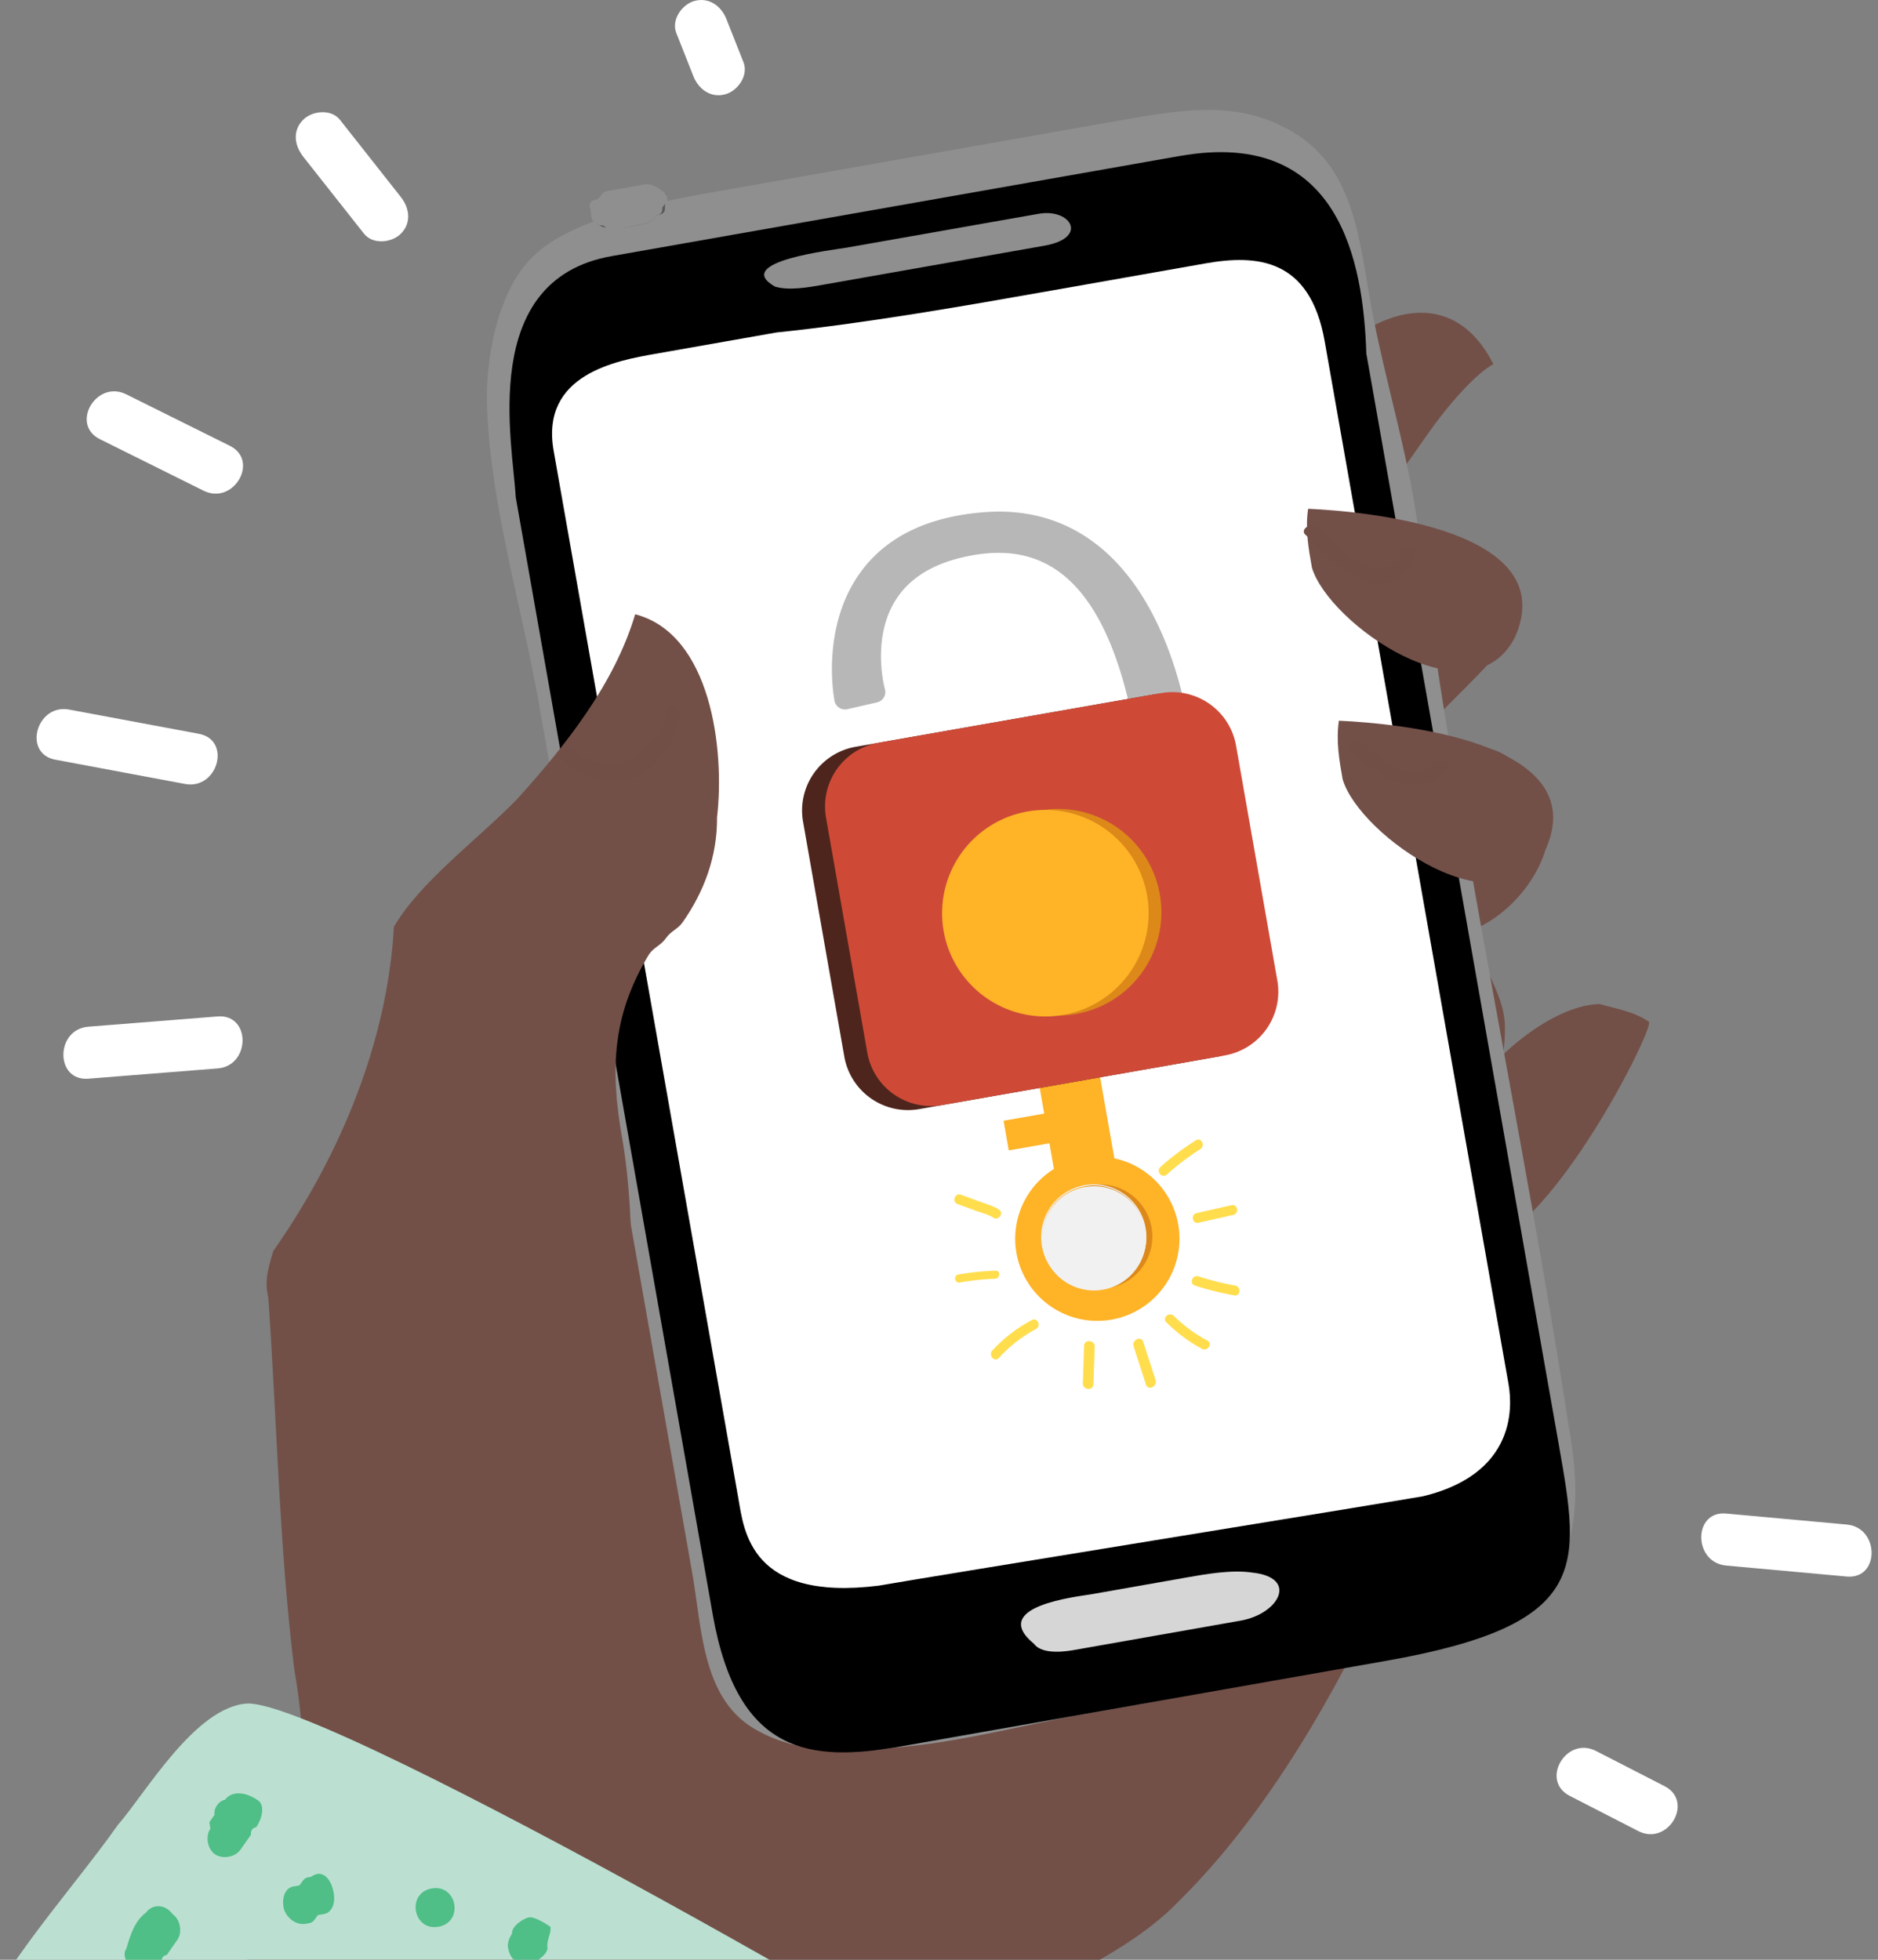 <svg xmlns="http://www.w3.org/2000/svg" width="69" height="72" viewBox="0 0 69 72">
    <rect x="0" y="0" width="69" height="72" fill="#808080" stroke="none"/>
    <g fill="none" fill-rule="evenodd">
        <path fill="#725048" d="M52.49 43.804c-2.278-.566-5.329-.028-7.22-1.147-5.95-3.549-11.706-7.374-17.034-11.516-.883 1.85-1.96 3.976-2.886 5.59-1.077 2.127-2.389 4.294-3.7 6.461-.732 1.339-.25 2.706-.981 4.045-.925 1.615-2.485 2.374-3.176 3.947-.497 1.298-1.229 2.637-1.215 4.087-.028 1.214-.056 2.43-.36 3.45-.718 2.79-1.477 5.343-3.493 7.635-1.436 1.463-2.472 3.823-3.356 5.673-1.463 2.678-4.1 5.563-1.34 7.496 4.183 3.134 9.773 6.02 14.646 7.58 3.617 1.299 7.22 1.147 8.988-2.552 1.38-3.147 1.27-6.516 3.949-9.166 2.25-2.333 5.73-3.188 7.98-5.52 3.3-3.244 5.882-7.814 7.801-12.024 1.768-3.7 4.198-7.758 3.688-12.023.221-1.491-1.311-1.947-2.291-2.016"/>
        <path fill="#725048" d="M58.772 36.888c.51.152 1.256.263 1.808.65.276.193-4.57 9.759-7.055 8.02-3.078-2.362 2.113-8.601 5.247-8.67"/>
        <path fill="#725048" d="M52.906 29.695c-.621.594-2.762 2.181-3.59 1.601-1.339-.732 2.044-3.506 2.665-4.1 1.008-1.145 2.057-2.056 3.065-3.202.622-.594 1.16-1.656.525-2.512-.635-.856-1.684.055-2.347.413-3.23 2.264-6.378 4.997-9.291 7.688-1.671 1.505-3.383 2.775-5.095 4.045-1.05.91-2.25 2.332-3.741 2.111-1.022-.304-2.444-1.505-3.134.069-.346.787-.608 2.043-.636 3.258l-.207 2.94c-.22 1.491.027 2.9.276 4.307.289 1.643-.292 6.585-.292 6.585.884 2.264.787 4.46 3.451 4.474 2.195.096 4.97-.635 6.875-2.18 1.05-.912 1.16-1.657 2.651-1.436 1.256.263 2.36 1.036 3.534.829.939-.166 1.588-1.974 2.168-2.802 1.118-1.891 2.471-3.824 3.272-6.143.497-1.298 1.23-2.637 1.492-3.893.262-1.256.76-2.554.746-4.003-.014-1.45-1.16-2.458-1.173-3.907-.014-1.45 1.27-2.402 1.216-4.086-.083-.47-.207-1.173-.718-1.326-.939.166-1.284.953-1.712 1.27M52.425 15.987l-.967 1.38c-.538 1.063-.677 3.023-2.044 3.507-1.366.482-2.332-2.251-2.733-3.148-.648-2.306 1.45-4.128 3.163-5.398 1.946-1.31 3.906-1.173 5.024 1.05-.662.359-1.67 1.505-2.443 2.609"/>
        <path fill="#725048" d="M53.886 29.764l-.538 1.063c.04.235.813 3.245 1.048 3.203 1.56-.759 3.107-2.967 2.306-4.762-.359-.663-1.904-2.568-2.913-1.423-.386.552.483 1.367.097 1.92"/>
        <path fill="#8F8F8F" d="M47.028 4.597c-1.85-.884-3.727-.553-6.074-.139L33.21 5.824l-6.807 1.2c-1.877.33-5.397.952-6.833 2.415-1.243 1.187-1.768 3.7-1.671 5.618.15 3.603 1.283 7.276 1.903 10.796l2.317 13.143 1.945 11.03 1.366 7.745c.373 2.112.358 4.776 2.484 5.853 1.34.732 3.3.87 4.942.58 2.388-.178 4.694-.827 7.04-1.24 2.817-.497 5.399-.953 8.174-1.684 2.305-.648 5.48-.482 7.427-1.793 2.416-1.395 2.665-4.1 2.168-6.916-1.669-10.837-4.083-21.785-5.476-32.429-.303-3.092-1.31-6.06-1.849-9.111-.454-2.582-.675-5.205-3.312-6.434"/>
        <path fill="#595959" d="M24.484 7.12c-.469.083-.98-.069-1.918.096-.47.083-.663.36-.898.4.042.235.083.47.36.664.275.193.98.069 1.214.027.47-.083.704-.124.897-.4.47-.083.194-.276.345-.787"/>
        <path fill="#242B37" d="M22.331 7.258c-.47.083-.856.635-.11.745.98.07 1.366-.482 1.049-.91-.235.04-.47.082-.939.165"/>
        <path fill="#8F8F8F" d="M24.208 6.927l-.427.317-.235.042-.47.082-.469.083.042.235-.042-.235-.235.042.235-.042c.235-.04.235-.04.47-.083l.469-.082.235-.042.427-.317s-.276-.193-.51-.152l-.47.083-.469.083-.47.082c-.234.042-.193.276-.427.318 0 0-.235.041-.194.276l.042.235.041.234.276.194s.235-.042.276.193l.235-.041-.041-.235.04.235.705-.125c.47-.082.704-.124.897-.4.235-.041.194-.276.194-.276l.193-.276c-.041-.235-.041-.235-.318-.428"/>
        <path fill="#000" d="M43.356 5.729L22.47 9.41c-4.929.87-3.618 6.93-3.522 8.85.125.703 3.021 17.131 5.09 28.866l2.152 12.204c.91 5.163 3.616 5.412 6.902 4.832l17.836-3.145c7.51-1.324 7.138-3.436 6.352-7.895l-3.145-17.837L50.45 14.4l-.249-1.408c-.11-3.369-.979-8.297-6.846-7.262"/>
        <path fill="#8F8F8F" d="M38.165 7.854l-2.347.413-4.693.828c-.47.083-4.266.51-2.651 1.435.51.153 1.214.028 1.684-.054l3.99-.704 4.224-.745c1.643-.29.967-1.38-.207-1.173"/>
        <path fill="#000" d="M33.258 56.874c-1.602.525-2.817.497-4.542.317l-1.532-.455c-.567 2.277.4 5.01 2.331 6.364 1.657 1.16 4.004.746 5.605.221 1.836-.565 3.949-.938 4.046-3.133.027-1.214.442-2.982.194-4.39l-6.102 1.076"/>
        <path fill="#FFF" d="M55.415 50.79l-1.034-5.868-1.78-10.091-.703-3.99-2.773-15.724-.455-2.582c-.538-3.05-2.498-3.19-4.376-2.858l-5.632.993c-3.286.58-6.806 1.2-10.133 1.545l-4.46.786c-1.407.248-4.224.745-3.727 3.561.33 1.878 2.772 15.724 3.062 17.367l.993 5.633 2.11 11.969.621 3.52c.207 1.174.428 3.797 5.163 3.204 1.878-.331 18.347-2.993 19.99-3.283 3.714-.897 3.217-3.713 3.134-4.182"/>
        <path fill="#9FA8BE" d="M38.435 53.3c.041.234 0 0 0 0"/>
        <path fill="#2B3445" d="M25.268 36.263c.234-.042.234-.042 0 0 .234-.042.234-.042 0 0"/>
        <path fill="#725048" d="M23.337 22.568c-.76 2.554-2.54 4.804-4.364 6.819-1.436 1.463-3.576 3.05-4.5 4.665-.236 4.156-1.92 8.324-4.434 11.913-.152.511-.304 1.022-.22 1.491l.04.235c.317 4.542.4 9.125.951 13.626.497 2.816.607 6.184-1.133 8.669 2.127-3.037 5.757-4.403 8.518-6.584 1.05-.91 1.823-2.015 3.149-2.733.662-.359 1.794-.8 2.14-1.587 1.394-1.698.263-5.37-.069-7.248-.344-3.327.015-6.778-.564-10.064-.455-2.581-.317-4.541.995-6.709.193-.276.428-.317.62-.593.194-.276.43-.318.622-.594.773-1.104 1.27-2.402 1.257-3.851.29-2.471-.22-6.737-3.008-7.455M48.2 20.846c-.125-.704-.249-1.408-.138-2.154 2.195.097 9.332.774 7.605 4.708-1.615 3.19-6.86-.483-7.468-2.554M49.33 28.632c-.124-.704-.248-1.408-.137-2.154 2.195.097 9.332.775 7.605 4.709-1.615 3.189-6.86-.484-7.467-2.555"/>
        <path fill="#714E46" d="M24.468 26.24c-.11.745-.732 1.339-1.395 1.698-.662.359-1.449.014-2.001-.373-.276-.194-.704.124-.428.317.594.622 1.615.925 2.554.76.897-.4 1.477-1.228 1.78-2.25.153-.51-.593-.621-.51-.152M51.485 20.266c-.69 1.574-2.47-.29-3.065-.911-.275-.193-.704.124-.427.317.593.621 1.186 1.243 1.973 1.588.277.193.787.345 1.215.028.47-.083.622-.594.815-.87.193-.276-.317-.428-.51-.152M52.616 28.052c-.58.829-1.96-.138-2.554-.76-.276-.193-.704.125-.428.318.87.815 2.526 1.975 3.493.594.235-.041-.083-.47-.51-.152"/>
        <path fill="#D6D6D6" d="M46 57.774c-.746-.11-1.685.054-2.39.179l-3.52.62c-.469.083-3.795.428-2.098 1.822.318.428 1.257.263 1.49.221l3.052-.538 3.051-.538c1.408-.248 2.14-1.587.414-1.766"/>
        <path fill="#BBE0D1" d="M37.92 77.83c-.634-.855-25.688-15.312-28.822-15.244-1.919.097-3.769 3.327-4.777 4.472-1.74 2.485-4.998 5.964-5.716 8.752-1.671 5.618 4.513 9.126 8.806 11.514 5.12 2.97 12.01 2.238 17.725 1.715 4.307-.276 16.8-4.899 12.785-11.208"/>
        <path fill="#50BE87" d="M5.37 70.261c-.428.318-.58.829-.732 1.34-.193.275.124.703.4.897.276.193.704-.124.897-.4 0 0-.04-.235.194-.277l.386-.552c.194-.276.11-.745-.165-.938-.317-.428-.787-.346-.98-.07M8.27 66.12c-.235.041-.428.318-.387.552l-.193.276.041.235c-.194.276-.11.746.165.939.276.193.746.11.94-.166l.192-.276.194-.276s-.041-.235.193-.276c.193-.276.345-.787.07-.98-.553-.387-1.022-.304-1.216-.028M11.43 68.95c-.235.042-.235.042-.428.318l-.234.041c-.235.042-.428.318-.346.787.042.235.36.663.829.58.234-.04.234-.04.428-.317l.234-.041c.235-.042.428-.318.346-.787-.083-.47-.4-.898-.829-.58M19.437 70.443c-.235.04-.662.358-.621.593 0 0-.194.276-.152.511.083.47.359.663.828.58.235-.041.663-.359.621-.594-.041-.234.152-.51.11-.745 0 0-.551-.387-.786-.345M15.862 69.38c-.94.165-.69 1.573.248 1.407.939-.165.69-1.573-.248-1.408"/>
        <path fill="#FFB327" d="M40.943 42.557l-.72-4.102a.437.437 0 0 0-.505-.354l-1.361.239a.437.437 0 0 0-.355.505l.363 2.067-1.493.263.191 1.09 1.494-.262.166.944a3.018 3.018 0 1 0 2.22-.39"/>
        <path fill="#B7B7B7" d="M43.357 27.244s-.833-8.517-7.157-8.035c-6.324.483-5.152 6.462-5.152 6.462l1.086-.248s-1.204-4.249 3.033-5.304c4.312-1.074 6.228 2.305 7.027 7.33l1.163-.205z"/>
        <path fill="#B7B7B7" d="M33.918 20.151c-.662.303-1.2.723-1.608 1.259-1.003 1.313-.994 3.015-.927 3.78l.285-.064c-.118-.684-.234-2.114.5-3.377.398-.687.984-1.222 1.75-1.598m8.6 6.841l.398-.07c-.105-.683-.405-2.23-1.129-3.722-.794-1.637-1.839-2.723-3.123-3.249.19.09.375.193.552.31 1.619 1.072 2.7 3.276 3.301 6.731m.908.64l-1.163.204a.393.393 0 0 1-.457-.326c-.261-1.646-.635-3.025-1.11-4.097-.509-1.152-1.152-1.992-1.913-2.495-.956-.633-2.107-.769-3.52-.417-1.134.283-1.946.835-2.414 1.642-.82 1.414-.341 3.155-.336 3.173a.391.391 0 0 1-.291.49l-1.086.248a.39.39 0 0 1-.474-.308c-.022-.112-.523-2.783 1.019-4.808.954-1.253 2.464-1.966 4.49-2.121 2.761-.211 4.951 1.192 6.334 4.058 1.018 2.108 1.235 4.241 1.244 4.331a.394.394 0 0 1-.323.426"/>
        <path fill="#4E251C" d="M44.703 38.828l-10.938 1.921a2.376 2.376 0 0 1-2.743-1.924l-1.518-8.643a2.376 2.376 0 0 1 1.923-2.744l10.938-1.92a2.376 2.376 0 0 1 2.743 1.923l1.518 8.644a2.376 2.376 0 0 1-1.923 2.743"/>
        <path fill="#CE4A37" d="M45.008 38.775L34.609 40.6a2.376 2.376 0 0 1-2.743-1.924l-1.518-8.644a2.376 2.376 0 0 1 1.924-2.743l10.398-1.826a2.376 2.376 0 0 1 2.743 1.923l1.519 8.644a2.376 2.376 0 0 1-1.924 2.744"/>
        <path fill="#DC891A" d="M42.605 32.813a3.795 3.795 0 1 1-7.475 1.313 3.795 3.795 0 0 1 7.475-1.313"/>
        <path fill="#FFB327" d="M42.145 32.894a3.794 3.794 0 1 1-7.474 1.312 3.794 3.794 0 0 1 7.474-1.312"/>
        <path fill="#DC891A" d="M42.305 45.074a1.915 1.915 0 1 1-3.772.662 1.915 1.915 0 0 1 3.772-.662"/>
        <path fill="#F1F1F1" d="M42.072 45.115a1.915 1.915 0 1 1-3.771.662 1.915 1.915 0 0 1 3.771-.662"/>
        <path fill="#F1F1F1" d="M39.859 43.58a1.897 1.897 0 0 0-1.54 2.194 1.897 1.897 0 0 0 2.195 1.538 1.897 1.897 0 0 0 1.54-2.194 1.897 1.897 0 0 0-2.195-1.539m.662 3.772a1.937 1.937 0 0 1-2.24-1.57 1.937 1.937 0 0 1 1.57-2.24 1.936 1.936 0 0 1 2.24 1.57 1.936 1.936 0 0 1-1.57 2.24"/>
        <path fill="#FFDD4D" d="M44.366 49.255a5.367 5.367 0 0 1-1.238-.91c-.164-.165-.444.069-.277.234.389.386.823.714 1.306.974.204.11.415-.187.209-.298M45.38 47.23a10.7 10.7 0 0 1-1.348-.338c-.222-.071-.35.27-.126.34.472.152.953.27 1.44.36.231.042.264-.321.035-.362M45.248 44.277l-1.278.29c-.227.05-.165.409.063.357l1.278-.289c.227-.05.166-.41-.063-.358M37.908 48.498a5.497 5.497 0 0 0-1.448 1.117c-.156.17.076.45.235.277.396-.43.854-.79 1.369-1.066.205-.11.051-.44-.156-.328M36.585 46.685a9.55 9.55 0 0 0-1.374.14c-.188.032-.137.325.052.292.428-.075.86-.122 1.294-.136.188-.006.219-.302.028-.296M36.704 44.438c-.197-.127-.433-.192-.652-.272l-.746-.272c-.22-.08-.346.26-.126.34l.68.25c.208.075.449.131.636.252.196.126.406-.171.208-.298M43.941 41.892c-.462.292-.9.617-1.306.983-.174.156.06.434.235.277a9.105 9.105 0 0 1 1.227-.931c.196-.123.043-.454-.156-.329M42.457 50.7l-.453-1.402c-.077-.238-.429-.069-.352.167l.452 1.403c.077.238.43.07.353-.167M39.832 49.443l-.047 1.377c-.008.25.38.289.389.037l.047-1.377c.008-.25-.38-.288-.389-.037"/>
        <path fill="#FFF" d="M3.672 16.136l3.808 1.892c1.097.545 2.066-1.102.964-1.65-1.27-.63-2.539-1.26-3.808-1.892-1.097-.545-2.067 1.103-.964 1.65M2.034 27.91l4.765.892c1.202.225 1.717-1.616.508-1.843l-4.765-.89c-1.202-.225-1.717 1.616-.508 1.842M3.246 39.63c1.583-.125 3.166-.25 4.749-.377 1.217-.096 1.228-2.008 0-1.91-1.583.125-3.166.25-4.749.377-1.217.096-1.227 2.008 0 1.91M11.137 5.752l2.239 2.836c.32.405 1.016.335 1.35 0 .401-.4.321-.945 0-1.351L12.489 4.4c-.32-.405-1.016-.335-1.35 0-.401.4-.322.945 0 1.351M24.847 1.21l.628 1.587c.189.48.639.815 1.175.667.456-.125.858-.692.667-1.175L26.69.702c-.19-.48-.639-.814-1.175-.667-.457.125-.858.693-.667 1.175M63.421 57.517l4.429.403c1.224.112 1.216-1.8 0-1.91l-4.429-.404c-1.224-.111-1.216 1.8 0 1.91M57.673 65.978l2.52 1.294c1.093.561 2.06-1.087.966-1.65-.841-.43-1.681-.862-2.522-1.294-1.092-.561-2.06 1.087-.964 1.65"/>
    </g>
</svg>
